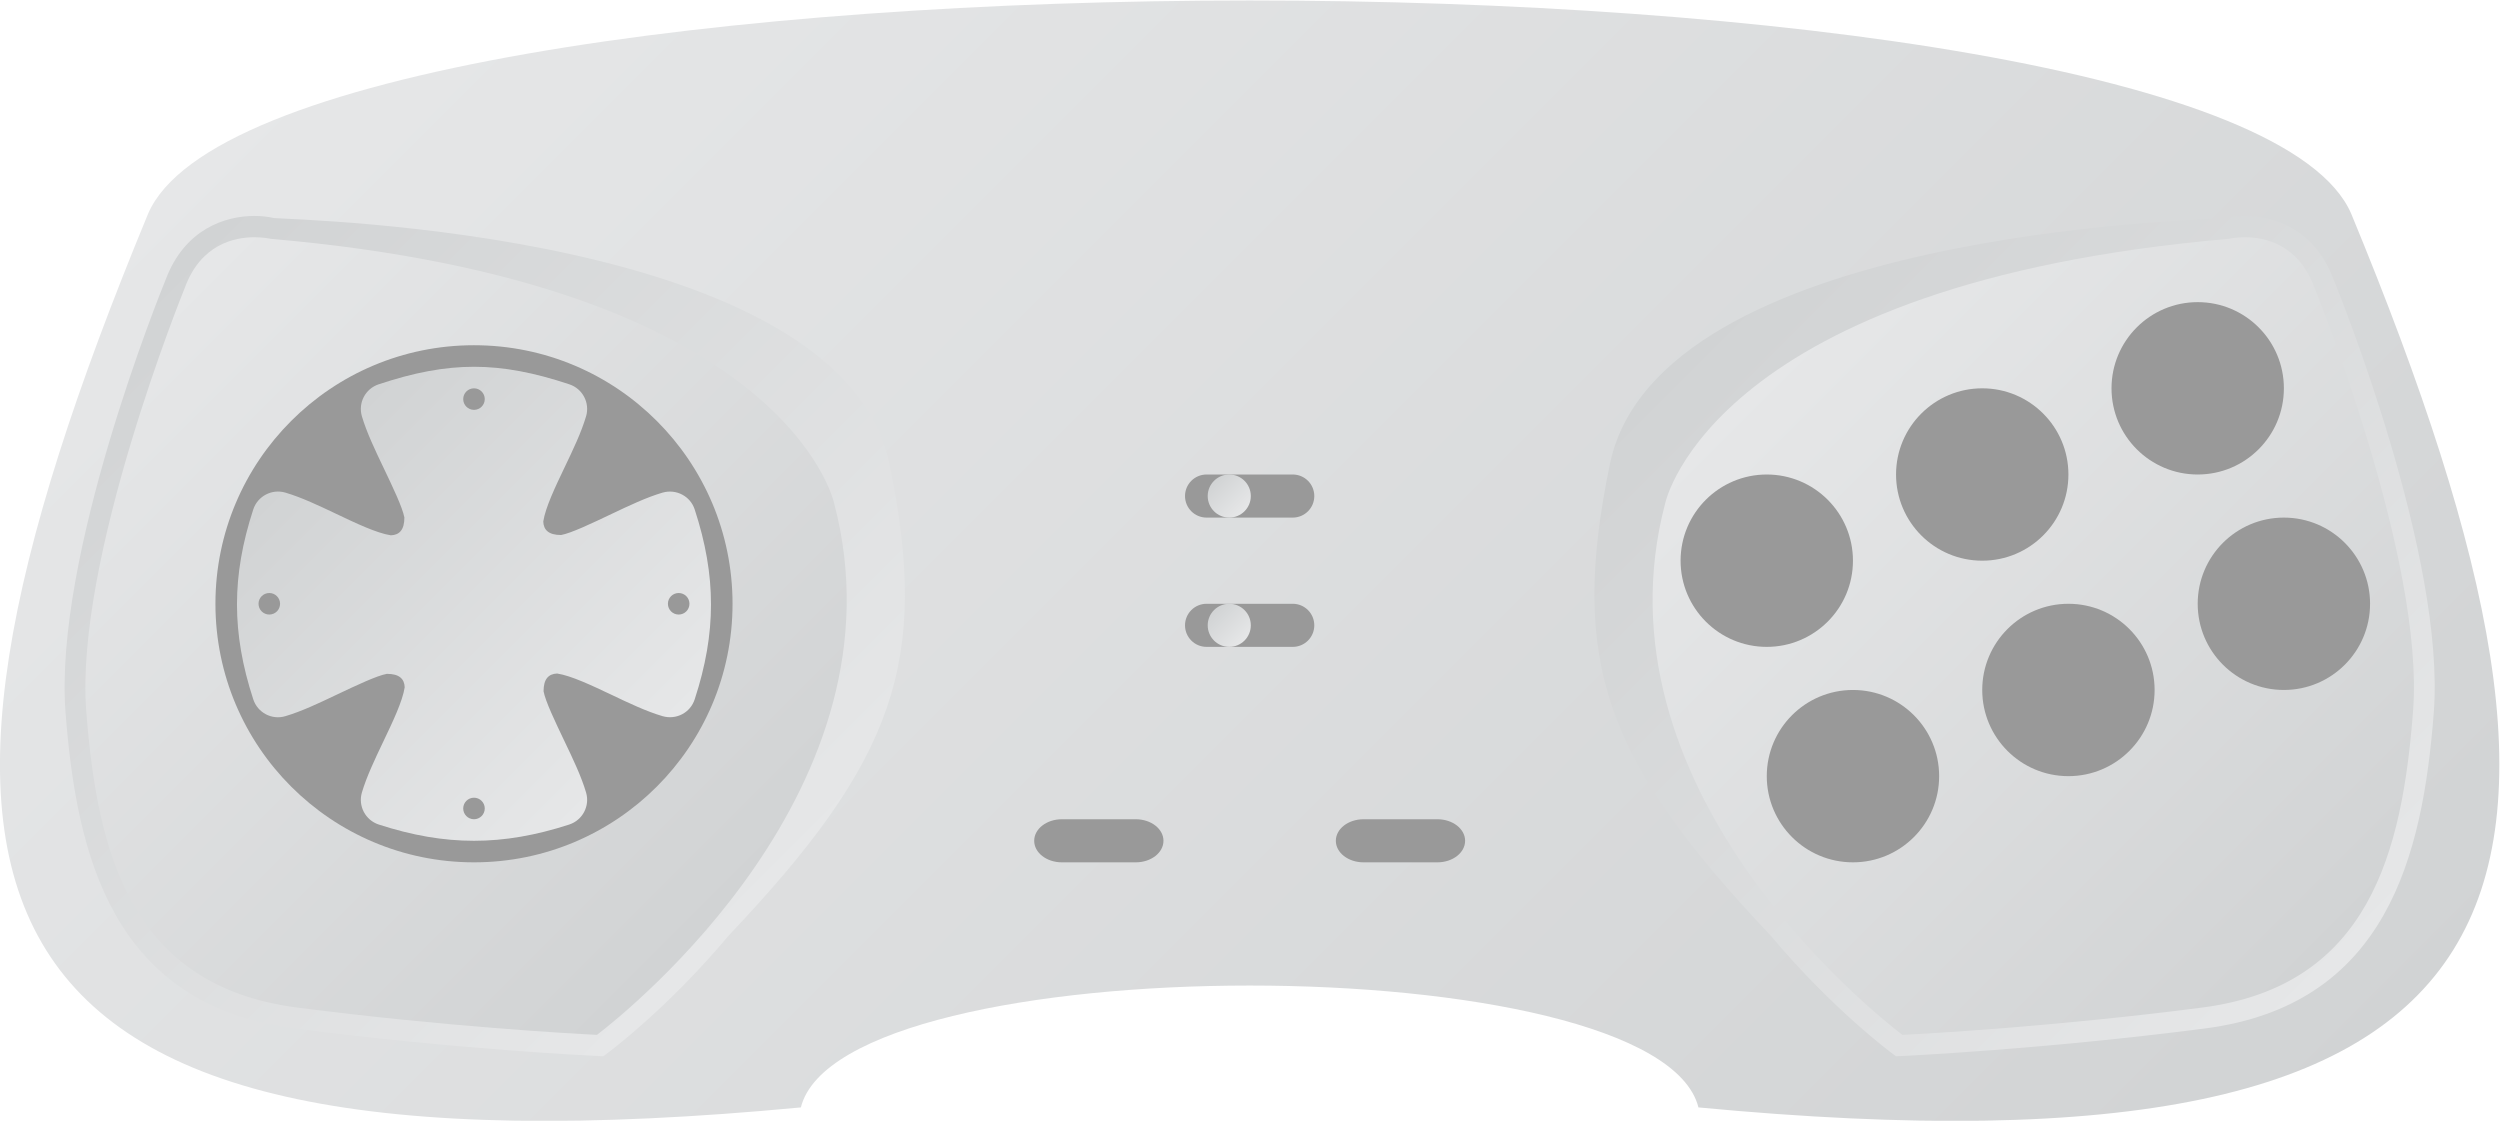 <?xml version="1.0" encoding="UTF-8" standalone="no"?>
<svg
   xmlns:dc="http://purl.org/dc/elements/1.1/"
   xmlns:cc="http://creativecommons.org/ns#"
   xmlns:rdf="http://www.w3.org/1999/02/22-rdf-syntax-ns#"
   xmlns:svg="http://www.w3.org/2000/svg"
   xmlns="http://www.w3.org/2000/svg"
   viewBox="0 0 309.333 138.668"
   height="138.668"
   width="309.333"
   xml:space="preserve"
   id="svg2"
   version="1.1"><defs
     id="defs6"><clipPath
       id="clipPath18"
       clipPathUnits="userSpaceOnUse"><path
         id="path16"
         d="M 25.749,160.204 C -0.761,96.105 6.813,69.71 86.342,77.251 v 0 c 3.787,15.083 79.529,15.083 83.316,0 v 0 c 79.529,-7.541 87.103,18.854 60.593,82.953 v 0 C 224.571,173.402 176.285,180 128,180 v 0 C 79.715,180 31.429,173.402 25.749,160.204" /></clipPath><linearGradient
       id="linearGradient28"
       spreadMethod="pad"
       gradientTransform="matrix(142.041,-142.041,-142.041,-142.041,56.98,192.317)"
       gradientUnits="userSpaceOnUse"
       y2="0"
       x2="1"
       y1="0"
       x1="0"><stop
         id="stop24"
         offset="0"
         style="stop-opacity:1;stop-color:#e6e7e8" /><stop
         id="stop26"
         offset="1"
         style="stop-opacity:1;stop-color:#d1d3d4" /></linearGradient><clipPath
       id="clipPath38"
       clipPathUnits="userSpaceOnUse"><path
         id="path36"
         d="M 27.383,154.096 C 26.88,152.869 16.969,128.38 18.088,113.883 v 0 c 1.024,-13.264 4.351,-27.119 21.255,-29.305 v 0 C 54.589,82.606 67.54,82.019 67.67,82.013 v 0 L 68.001,82 68.27,82.195 c 0.131,0.095 5.637,4.165 11.371,11.008 v 0 c 15.385,16.242 18.729,25.386 14.919,43.769 v 0 c -4.475,21.593 -54.981,22.647 -57.114,22.83 v 0 C 36.937,159.922 36.313,160 35.622,160 v 0 c -2.724,0 -6.479,-1.216 -8.239,-5.904" /></clipPath><linearGradient
       id="linearGradient48"
       spreadMethod="pad"
       gradientTransform="matrix(-57.438,57.438,57.438,57.438,81.395,94.537)"
       gradientUnits="userSpaceOnUse"
       y2="0"
       x2="1"
       y1="0"
       x1="0"><stop
         id="stop44"
         offset="0"
         style="stop-opacity:1;stop-color:#e6e7e8" /><stop
         id="stop46"
         offset="1"
         style="stop-opacity:1;stop-color:#d1d3d4" /></linearGradient><clipPath
       id="clipPath58"
       clipPathUnits="userSpaceOnUse"><path
         id="path56"
         d="m 29.178,153.387 -0.01,-0.029 c -0.102,-0.25 -10.246,-25.237 -9.158,-39.322 v 0 c 1.011,-13.107 4.083,-25.514 19.576,-27.515 v 0 c 13.797,-1.785 25.695,-2.429 27.829,-2.535 v 0 c 2.92,2.235 28.936,23.039 22.019,49.326 v 0 c -0.056,0.269 -4.558,20.429 -52.289,24.561 v 0 c -0.112,0.024 -0.7,0.15 -1.525,0.15 v 0 c -1.869,0 -4.952,-0.65 -6.442,-4.636" /></clipPath><linearGradient
       id="linearGradient68"
       spreadMethod="pad"
       gradientTransform="matrix(54.7,-54.7,-54.7,-54.7,23.644,148.917)"
       gradientUnits="userSpaceOnUse"
       y2="0"
       x2="1"
       y1="0"
       x1="0"><stop
         id="stop64"
         offset="0"
         style="stop-opacity:1;stop-color:#e6e7e8" /><stop
         id="stop66"
         offset="1"
         style="stop-opacity:1;stop-color:#d1d3d4" /></linearGradient><clipPath
       id="clipPath78"
       clipPathUnits="userSpaceOnUse"><path
         id="path76"
         d="M 0,256 H 256 V 0 H 0 Z" /></clipPath><clipPath
       id="clipPath90"
       clipPathUnits="userSpaceOnUse"><path
         id="path88"
         d="m 218.554,159.802 c -2.134,-0.183 -52.639,-1.237 -57.114,-22.83 v 0 c -3.81,-18.383 -0.465,-27.527 14.919,-43.769 v 0 C 182.092,86.36 187.6,82.29 187.729,82.195 v 0 l 0.269,-0.195 0.331,0.013 c 0.131,0.006 13.082,0.593 28.328,2.565 v 0 c 16.904,2.186 20.23,16.041 21.255,29.305 v 0 c 1.12,14.497 -8.793,38.986 -9.294,40.213 v 0 c -1.761,4.688 -5.516,5.904 -8.24,5.904 v 0 c -0.691,0 -1.315,-0.078 -1.824,-0.198" /></clipPath><linearGradient
       id="linearGradient100"
       spreadMethod="pad"
       gradientTransform="matrix(-59.196,59.196,59.196,59.196,232.922,93.658)"
       gradientUnits="userSpaceOnUse"
       y2="0"
       x2="1"
       y1="0"
       x1="0"><stop
         id="stop96"
         offset="0"
         style="stop-opacity:1;stop-color:#e6e7e8" /><stop
         id="stop98"
         offset="1"
         style="stop-opacity:1;stop-color:#d1d3d4" /></linearGradient><clipPath
       id="clipPath110"
       clipPathUnits="userSpaceOnUse"><path
         id="path108"
         d="m 218.855,157.873 c -47.731,-4.132 -52.234,-24.292 -52.288,-24.561 v 0 c -6.919,-26.287 19.098,-47.091 22.019,-49.326 v 0 c 2.134,0.106 14.031,0.75 27.829,2.535 v 0 c 15.493,2.001 18.564,14.408 19.576,27.515 v 0 c 1.087,14.085 -9.057,39.072 -9.159,39.322 v 0 l -0.01,0.029 c -1.491,3.986 -4.573,4.636 -6.443,4.636 v 0 c -0.824,0 -1.412,-0.126 -1.524,-0.15" /></clipPath><linearGradient
       id="linearGradient120"
       spreadMethod="pad"
       gradientTransform="matrix(53.092,-53.092,-53.092,-53.092,178.459,148.113)"
       gradientUnits="userSpaceOnUse"
       y2="0"
       x2="1"
       y1="0"
       x1="0"><stop
         id="stop116"
         offset="0"
         style="stop-opacity:1;stop-color:#e6e7e8" /><stop
         id="stop118"
         offset="1"
         style="stop-opacity:1;stop-color:#d1d3d4" /></linearGradient><clipPath
       id="clipPath130"
       clipPathUnits="userSpaceOnUse"><path
         id="path128"
         d="M 0,256 H 256 V 0 H 0 Z" /></clipPath><clipPath
       id="clipPath162"
       clipPathUnits="userSpaceOnUse"><path
         id="path160"
         d="m 124.106,134 c 0,-1.104 0.896,-2 2,-2 v 0 c 1.105,0 2.001,0.896 2.001,2 v 0 c 0,1.104 -0.896,2 -2.001,2 v 0 c -1.104,0 -2,-0.896 -2,-2" /></clipPath><linearGradient
       id="linearGradient172"
       spreadMethod="pad"
       gradientTransform="matrix(-2.828,2.828,2.828,2.828,127.521,132.586)"
       gradientUnits="userSpaceOnUse"
       y2="0"
       x2="1"
       y1="0"
       x1="0"><stop
         id="stop168"
         offset="0"
         style="stop-opacity:1;stop-color:#e6e7e8" /><stop
         id="stop170"
         offset="1"
         style="stop-opacity:1;stop-color:#d1d3d4" /></linearGradient><clipPath
       id="clipPath182"
       clipPathUnits="userSpaceOnUse"><path
         id="path180"
         d="M 0,256 H 256 V 0 H 0 Z" /></clipPath><clipPath
       id="clipPath194"
       clipPathUnits="userSpaceOnUse"><path
         id="path192"
         d="m 124.106,122 c 0,-1.105 0.896,-2 2,-2 v 0 c 1.105,0 2.001,0.895 2.001,2 v 0 c 0,1.105 -0.896,2 -2.001,2 v 0 c -1.104,0 -2,-0.895 -2,-2" /></clipPath><linearGradient
       id="linearGradient204"
       spreadMethod="pad"
       gradientTransform="matrix(-2.828,2.828,2.828,2.828,127.521,120.586)"
       gradientUnits="userSpaceOnUse"
       y2="0"
       x2="1"
       y1="0"
       x1="0"><stop
         id="stop200"
         offset="0"
         style="stop-opacity:1;stop-color:#e6e7e8" /><stop
         id="stop202"
         offset="1"
         style="stop-opacity:1;stop-color:#d1d3d4" /></linearGradient><clipPath
       id="clipPath214"
       clipPathUnits="userSpaceOnUse"><path
         id="path212"
         d="M 0,256 H 256 V 0 H 0 Z" /></clipPath><clipPath
       id="clipPath234"
       clipPathUnits="userSpaceOnUse"><path
         id="path232"
         d="m 47.151,144.372 c -1.234,-0.41 -1.921,-1.718 -1.557,-2.965 v 0 c 0.438,-1.489 1.225,-3.136 1.985,-4.726 v 0 c 0.877,-1.836 1.787,-3.736 1.961,-4.675 v 0 c 0,-1.153 -0.471,-1.623 -1.255,-1.651 v 0 c -1.31,0.201 -3.217,1.108 -5.059,1.985 v 0 c -1.595,0.758 -3.244,1.542 -4.738,1.98 v 0 c -1.252,0.367 -2.575,-0.332 -2.978,-1.568 v 0 c -2.013,-6.175 -2.013,-11.446 0,-17.617 v 0 c 0.403,-1.241 1.728,-1.945 2.978,-1.568 v 0 c 1.491,0.437 3.136,1.216 4.723,1.975 v 0 c 1.849,0.874 3.759,1.784 4.704,1.955 v 0 c 1.154,0 1.625,-0.467 1.653,-1.251 v 0 c -0.202,-1.307 -1.112,-3.206 -1.991,-5.046 v 0 c -0.758,-1.593 -1.545,-3.235 -1.983,-4.723 v 0 c -0.367,-1.251 0.33,-2.567 1.572,-2.97 v 0 C 50.262,102.503 53.132,102 55.999,102 v 0 c 2.869,0 5.739,0.503 8.835,1.507 v 0 c 1.242,0.403 1.94,1.719 1.572,2.97 v 0 c -0.438,1.488 -1.224,3.136 -1.985,4.723 v 0 c -0.879,1.84 -1.789,3.739 -1.963,4.679 v 0 c 0,1.151 0.472,1.618 1.263,1.648 v 0 c 1.309,-0.201 3.219,-1.111 5.066,-1.985 v 0 c 1.587,-0.759 3.232,-1.538 4.723,-1.975 v 0 c 1.267,-0.361 2.578,0.322 2.978,1.568 v 0 c 2.016,6.171 2.016,11.442 0,17.617 v 0 c -0.4,1.236 -1.711,1.927 -2.978,1.568 v 0 c -1.493,-0.438 -3.143,-1.222 -4.738,-1.98 v 0 c -1.842,-0.877 -3.746,-1.784 -4.686,-1.957 v 0 c -1.156,0 -1.628,0.47 -1.655,1.256 v 0 c 0.201,1.304 1.111,3.206 1.987,5.042 v 0 c 0.762,1.59 1.55,3.234 1.988,4.726 v 0 c 0.366,1.247 -0.323,2.555 -1.556,2.965 v 0 C 61.582,145.457 58.791,146 56.001,146 v 0 c -2.791,0 -5.582,-0.543 -8.85,-1.628" /></clipPath><linearGradient
       id="linearGradient244"
       spreadMethod="pad"
       gradientTransform="matrix(-29.67,29.67,29.67,29.67,70.836,109.106)"
       gradientUnits="userSpaceOnUse"
       y2="0"
       x2="1"
       y1="0"
       x1="0"><stop
         id="stop240"
         offset="0"
         style="stop-opacity:1;stop-color:#e6e7e8" /><stop
         id="stop242"
         offset="1"
         style="stop-opacity:1;stop-color:#d1d3d4" /></linearGradient><clipPath
       id="clipPath254"
       clipPathUnits="userSpaceOnUse"><path
         id="path252"
         d="M 0,256 H 256 V 0 H 0 Z" /></clipPath></defs><g
     transform="matrix(1.333,0,0,-1.333,-16,240)"
     id="g10"><g
       id="g12"><g
         clip-path="url(#clipPath18)"
         id="g14"><g
           id="g20"><g
             id="g22"><path
               id="path30"
               style="fill:url(#linearGradient28);stroke:none"
               d="M 25.749,160.204 C -0.761,96.105 6.813,69.71 86.342,77.251 v 0 c 3.787,15.083 79.529,15.083 83.316,0 v 0 c 79.529,-7.541 87.103,18.854 60.593,82.953 v 0 C 224.571,173.402 176.285,180 128,180 v 0 C 79.715,180 31.429,173.402 25.749,160.204" /></g></g></g></g><g
       id="g32"><g
         clip-path="url(#clipPath38)"
         id="g34"><g
           id="g40"><g
             id="g42"><path
               id="path50"
               style="fill:url(#linearGradient48);stroke:none"
               d="M 27.383,154.096 C 26.88,152.869 16.969,128.38 18.088,113.883 v 0 c 1.024,-13.264 4.351,-27.119 21.255,-29.305 v 0 C 54.589,82.606 67.54,82.019 67.67,82.013 v 0 L 68.001,82 68.27,82.195 c 0.131,0.095 5.637,4.165 11.371,11.008 v 0 c 15.385,16.242 18.729,25.386 14.919,43.769 v 0 c -4.475,21.593 -54.981,22.647 -57.114,22.83 v 0 C 36.937,159.922 36.313,160 35.622,160 v 0 c -2.724,0 -6.479,-1.216 -8.239,-5.904" /></g></g></g></g><g
       id="g52"><g
         clip-path="url(#clipPath58)"
         id="g54"><g
           id="g60"><g
             id="g62"><path
               id="path70"
               style="fill:url(#linearGradient68);stroke:none"
               d="m 29.178,153.387 -0.01,-0.029 c -0.102,-0.25 -10.246,-25.237 -9.158,-39.322 v 0 c 1.011,-13.107 4.083,-25.514 19.576,-27.515 v 0 c 13.797,-1.785 25.695,-2.429 27.829,-2.535 v 0 c 2.92,2.235 28.936,23.039 22.019,49.326 v 0 c -0.056,0.269 -4.558,20.429 -52.289,24.561 v 0 c -0.112,0.024 -0.7,0.15 -1.525,0.15 v 0 c -1.869,0 -4.952,-0.65 -6.442,-4.636" /></g></g></g></g><g
       id="g72"><g
         clip-path="url(#clipPath78)"
         id="g74"><g
           transform="translate(80,124)"
           id="g80"><path
             id="path82"
             style="fill:#999999;fill-opacity:1;fill-rule:nonzero;stroke:none"
             d="m 0,0 c 0,-13.255 -10.745,-24 -24,-24 -13.255,0 -24,10.745 -24,24 0,13.255 10.745,24 24,24 C -10.745,24 0,13.255 0,0" /></g></g></g><g
       id="g84"><g
         clip-path="url(#clipPath90)"
         id="g86"><g
           id="g92"><g
             id="g94"><path
               id="path102"
               style="fill:url(#linearGradient100);stroke:none"
               d="m 218.554,159.802 c -2.134,-0.183 -52.639,-1.237 -57.114,-22.83 v 0 c -3.81,-18.383 -0.465,-27.527 14.919,-43.769 v 0 C 182.092,86.36 187.6,82.29 187.729,82.195 v 0 l 0.269,-0.195 0.331,0.013 c 0.131,0.006 13.082,0.593 28.328,2.565 v 0 c 16.904,2.186 20.23,16.041 21.255,29.305 v 0 c 1.12,14.497 -8.793,38.986 -9.294,40.213 v 0 c -1.761,4.688 -5.516,5.904 -8.24,5.904 v 0 c -0.691,0 -1.315,-0.078 -1.824,-0.198" /></g></g></g></g><g
       id="g104"><g
         clip-path="url(#clipPath110)"
         id="g106"><g
           id="g112"><g
             id="g114"><path
               id="path122"
               style="fill:url(#linearGradient120);stroke:none"
               d="m 218.855,157.873 c -47.731,-4.132 -52.234,-24.292 -52.288,-24.561 v 0 c -6.919,-26.287 19.098,-47.091 22.019,-49.326 v 0 c 2.134,0.106 14.031,0.75 27.829,2.535 v 0 c 15.493,2.001 18.564,14.408 19.576,27.515 v 0 c 1.087,14.085 -9.057,39.072 -9.159,39.322 v 0 l -0.01,0.029 c -1.491,3.986 -4.573,4.636 -6.443,4.636 v 0 c -0.824,0 -1.412,-0.126 -1.524,-0.15" /></g></g></g></g><g
       id="g124"><g
         clip-path="url(#clipPath130)"
         id="g126"><g
           transform="translate(204,136)"
           id="g132"><path
             id="path134"
             style="fill:#999999;fill-opacity:1;fill-rule:nonzero;stroke:none"
             d="m 0,0 c 0,-4.418 -3.582,-8 -8,-8 -4.418,0 -8,3.582 -8,8 0,4.418 3.582,8 8,8 4.418,0 8,-3.582 8,-8" /></g><g
           transform="translate(224,144)"
           id="g136"><path
             id="path138"
             style="fill:#999999;fill-opacity:1;fill-rule:nonzero;stroke:none"
             d="m 0,0 c 0,-4.418 -3.582,-8 -8,-8 -4.418,0 -8,3.582 -8,8 0,4.418 3.582,8 8,8 4.418,0 8,-3.582 8,-8" /></g><g
           transform="translate(184,128)"
           id="g140"><path
             id="path142"
             style="fill:#999999;fill-opacity:1;fill-rule:nonzero;stroke:none"
             d="m 0,0 c 0,-4.418 -3.582,-8 -8,-8 -4.418,0 -8,3.582 -8,8 0,4.418 3.582,8 8,8 4.418,0 8,-3.582 8,-8" /></g><g
           transform="translate(110.571,104)"
           id="g144"><path
             id="path146"
             style="fill:#999999;fill-opacity:1;fill-rule:nonzero;stroke:none"
             d="m 0,0 h 6.857 c 1.42,0 2.572,-0.895 2.572,-2 0,-1.105 -1.152,-2 -2.572,-2 H 0 c -1.42,0 -2.571,0.895 -2.571,2 0,1.105 1.151,2 2.571,2" /></g><g
           transform="translate(138.571,104)"
           id="g148"><path
             id="path150"
             style="fill:#999999;fill-opacity:1;fill-rule:nonzero;stroke:none"
             d="m 0,0 h 6.857 c 1.42,0 2.572,-0.895 2.572,-2 0,-1.105 -1.152,-2 -2.572,-2 H 0 c -1.42,0 -2.571,0.895 -2.571,2 0,1.105 1.151,2 2.571,2" /></g><g
           transform="translate(124,136)"
           id="g152"><path
             id="path154"
             style="fill:#999999;fill-opacity:1;fill-rule:nonzero;stroke:none"
             d="m 0,0 h 8 c 1.105,0 2,-0.895 2,-2 0,-1.105 -0.895,-2 -2,-2 H 0 c -1.105,0 -2,0.895 -2,2 0,1.105 0.895,2 2,2" /></g></g></g><g
       id="g156"><g
         clip-path="url(#clipPath162)"
         id="g158"><g
           id="g164"><g
             id="g166"><path
               id="path174"
               style="fill:url(#linearGradient172);stroke:none"
               d="m 124.106,134 c 0,-1.104 0.896,-2 2,-2 v 0 c 1.105,0 2.001,0.896 2.001,2 v 0 c 0,1.104 -0.896,2 -2.001,2 v 0 c -1.104,0 -2,-0.896 -2,-2" /></g></g></g></g><g
       id="g176"><g
         clip-path="url(#clipPath182)"
         id="g178"><g
           transform="translate(124,124)"
           id="g184"><path
             id="path186"
             style="fill:#999999;fill-opacity:1;fill-rule:nonzero;stroke:none"
             d="m 0,0 h 8 c 1.105,0 2,-0.895 2,-2 0,-1.105 -0.895,-2 -2,-2 H 0 c -1.105,0 -2,0.895 -2,2 0,1.105 0.895,2 2,2" /></g></g></g><g
       id="g188"><g
         clip-path="url(#clipPath194)"
         id="g190"><g
           id="g196"><g
             id="g198"><path
               id="path206"
               style="fill:url(#linearGradient204);stroke:none"
               d="m 124.106,122 c 0,-1.105 0.896,-2 2,-2 v 0 c 1.105,0 2.001,0.895 2.001,2 v 0 c 0,1.105 -0.896,2 -2.001,2 v 0 c -1.104,0 -2,-0.895 -2,-2" /></g></g></g></g><g
       id="g208"><g
         clip-path="url(#clipPath214)"
         id="g210"><g
           transform="translate(212,116)"
           id="g216"><path
             id="path218"
             style="fill:#999999;fill-opacity:1;fill-rule:nonzero;stroke:none"
             d="m 0,0 c 0,-4.418 -3.582,-8 -8,-8 -4.418,0 -8,3.582 -8,8 0,4.418 3.582,8 8,8 4.418,0 8,-3.582 8,-8" /></g><g
           transform="translate(232,124)"
           id="g220"><path
             id="path222"
             style="fill:#999999;fill-opacity:1;fill-rule:nonzero;stroke:none"
             d="m 0,0 c 0,-4.418 -3.582,-8 -8,-8 -4.418,0 -8,3.582 -8,8 0,4.418 3.582,8 8,8 4.418,0 8,-3.582 8,-8" /></g><g
           transform="translate(192,108)"
           id="g224"><path
             id="path226"
             style="fill:#999999;fill-opacity:1;fill-rule:nonzero;stroke:none"
             d="m 0,0 c 0,-4.418 -3.582,-8 -8,-8 -4.418,0 -8,3.582 -8,8 0,4.418 3.582,8 8,8 4.418,0 8,-3.582 8,-8" /></g></g></g><g
       id="g228"><g
         clip-path="url(#clipPath234)"
         id="g230"><g
           id="g236"><g
             id="g238"><path
               id="path246"
               style="fill:url(#linearGradient244);stroke:none"
               d="m 47.151,144.372 c -1.234,-0.41 -1.921,-1.718 -1.557,-2.965 v 0 c 0.438,-1.489 1.225,-3.136 1.985,-4.726 v 0 c 0.877,-1.836 1.787,-3.736 1.961,-4.675 v 0 c 0,-1.153 -0.471,-1.623 -1.255,-1.651 v 0 c -1.31,0.201 -3.217,1.108 -5.059,1.985 v 0 c -1.595,0.758 -3.244,1.542 -4.738,1.98 v 0 c -1.252,0.367 -2.575,-0.332 -2.978,-1.568 v 0 c -2.013,-6.175 -2.013,-11.446 0,-17.617 v 0 c 0.403,-1.241 1.728,-1.945 2.978,-1.568 v 0 c 1.491,0.437 3.136,1.216 4.723,1.975 v 0 c 1.849,0.874 3.759,1.784 4.704,1.955 v 0 c 1.154,0 1.625,-0.467 1.653,-1.251 v 0 c -0.202,-1.307 -1.112,-3.206 -1.991,-5.046 v 0 c -0.758,-1.593 -1.545,-3.235 -1.983,-4.723 v 0 c -0.367,-1.251 0.33,-2.567 1.572,-2.97 v 0 C 50.262,102.503 53.132,102 55.999,102 v 0 c 2.869,0 5.739,0.503 8.835,1.507 v 0 c 1.242,0.403 1.94,1.719 1.572,2.97 v 0 c -0.438,1.488 -1.224,3.136 -1.985,4.723 v 0 c -0.879,1.84 -1.789,3.739 -1.963,4.679 v 0 c 0,1.151 0.472,1.618 1.263,1.648 v 0 c 1.309,-0.201 3.219,-1.111 5.066,-1.985 v 0 c 1.587,-0.759 3.232,-1.538 4.723,-1.975 v 0 c 1.267,-0.361 2.578,0.322 2.978,1.568 v 0 c 2.016,6.171 2.016,11.442 0,17.617 v 0 c -0.4,1.236 -1.711,1.927 -2.978,1.568 v 0 c -1.493,-0.438 -3.143,-1.222 -4.738,-1.98 v 0 c -1.842,-0.877 -3.746,-1.784 -4.686,-1.957 v 0 c -1.156,0 -1.628,0.47 -1.655,1.256 v 0 c 0.201,1.304 1.111,3.206 1.987,5.042 v 0 c 0.762,1.59 1.55,3.234 1.988,4.726 v 0 c 0.366,1.247 -0.323,2.555 -1.556,2.965 v 0 C 61.582,145.457 58.791,146 56.001,146 v 0 c -2.791,0 -5.582,-0.543 -8.85,-1.628" /></g></g></g></g><g
       id="g248"><g
         clip-path="url(#clipPath254)"
         id="g250"><g
           transform="translate(57,143)"
           id="g256"><path
             id="path258"
             style="fill:#999999;fill-opacity:1;fill-rule:nonzero;stroke:none"
             d="m 0,0 c 0,-0.552 -0.448,-1 -1,-1 -0.552,0 -1,0.448 -1,1 0,0.552 0.448,1 1,1 0.552,0 1,-0.448 1,-1" /></g><g
           transform="translate(57,105)"
           id="g260"><path
             id="path262"
             style="fill:#999999;fill-opacity:1;fill-rule:nonzero;stroke:none"
             d="m 0,0 c 0,-0.552 -0.448,-1 -1,-1 -0.552,0 -1,0.448 -1,1 0,0.552 0.448,1 1,1 0.552,0 1,-0.448 1,-1" /></g><g
           transform="translate(75,123)"
           id="g264"><path
             id="path266"
             style="fill:#999999;fill-opacity:1;fill-rule:nonzero;stroke:none"
             d="M 0,0 C -0.552,0 -1,0.448 -1,1 -1,1.552 -0.552,2 0,2 0.552,2 1,1.552 1,1 1,0.448 0.552,0 0,0" /></g><g
           transform="translate(37,123)"
           id="g268"><path
             id="path270"
             style="fill:#999999;fill-opacity:1;fill-rule:nonzero;stroke:none"
             d="M 0,0 C -0.552,0 -1,0.448 -1,1 -1,1.552 -0.552,2 0,2 0.552,2 1,1.552 1,1 1,0.448 0.552,0 0,0" /></g></g></g></g></svg>